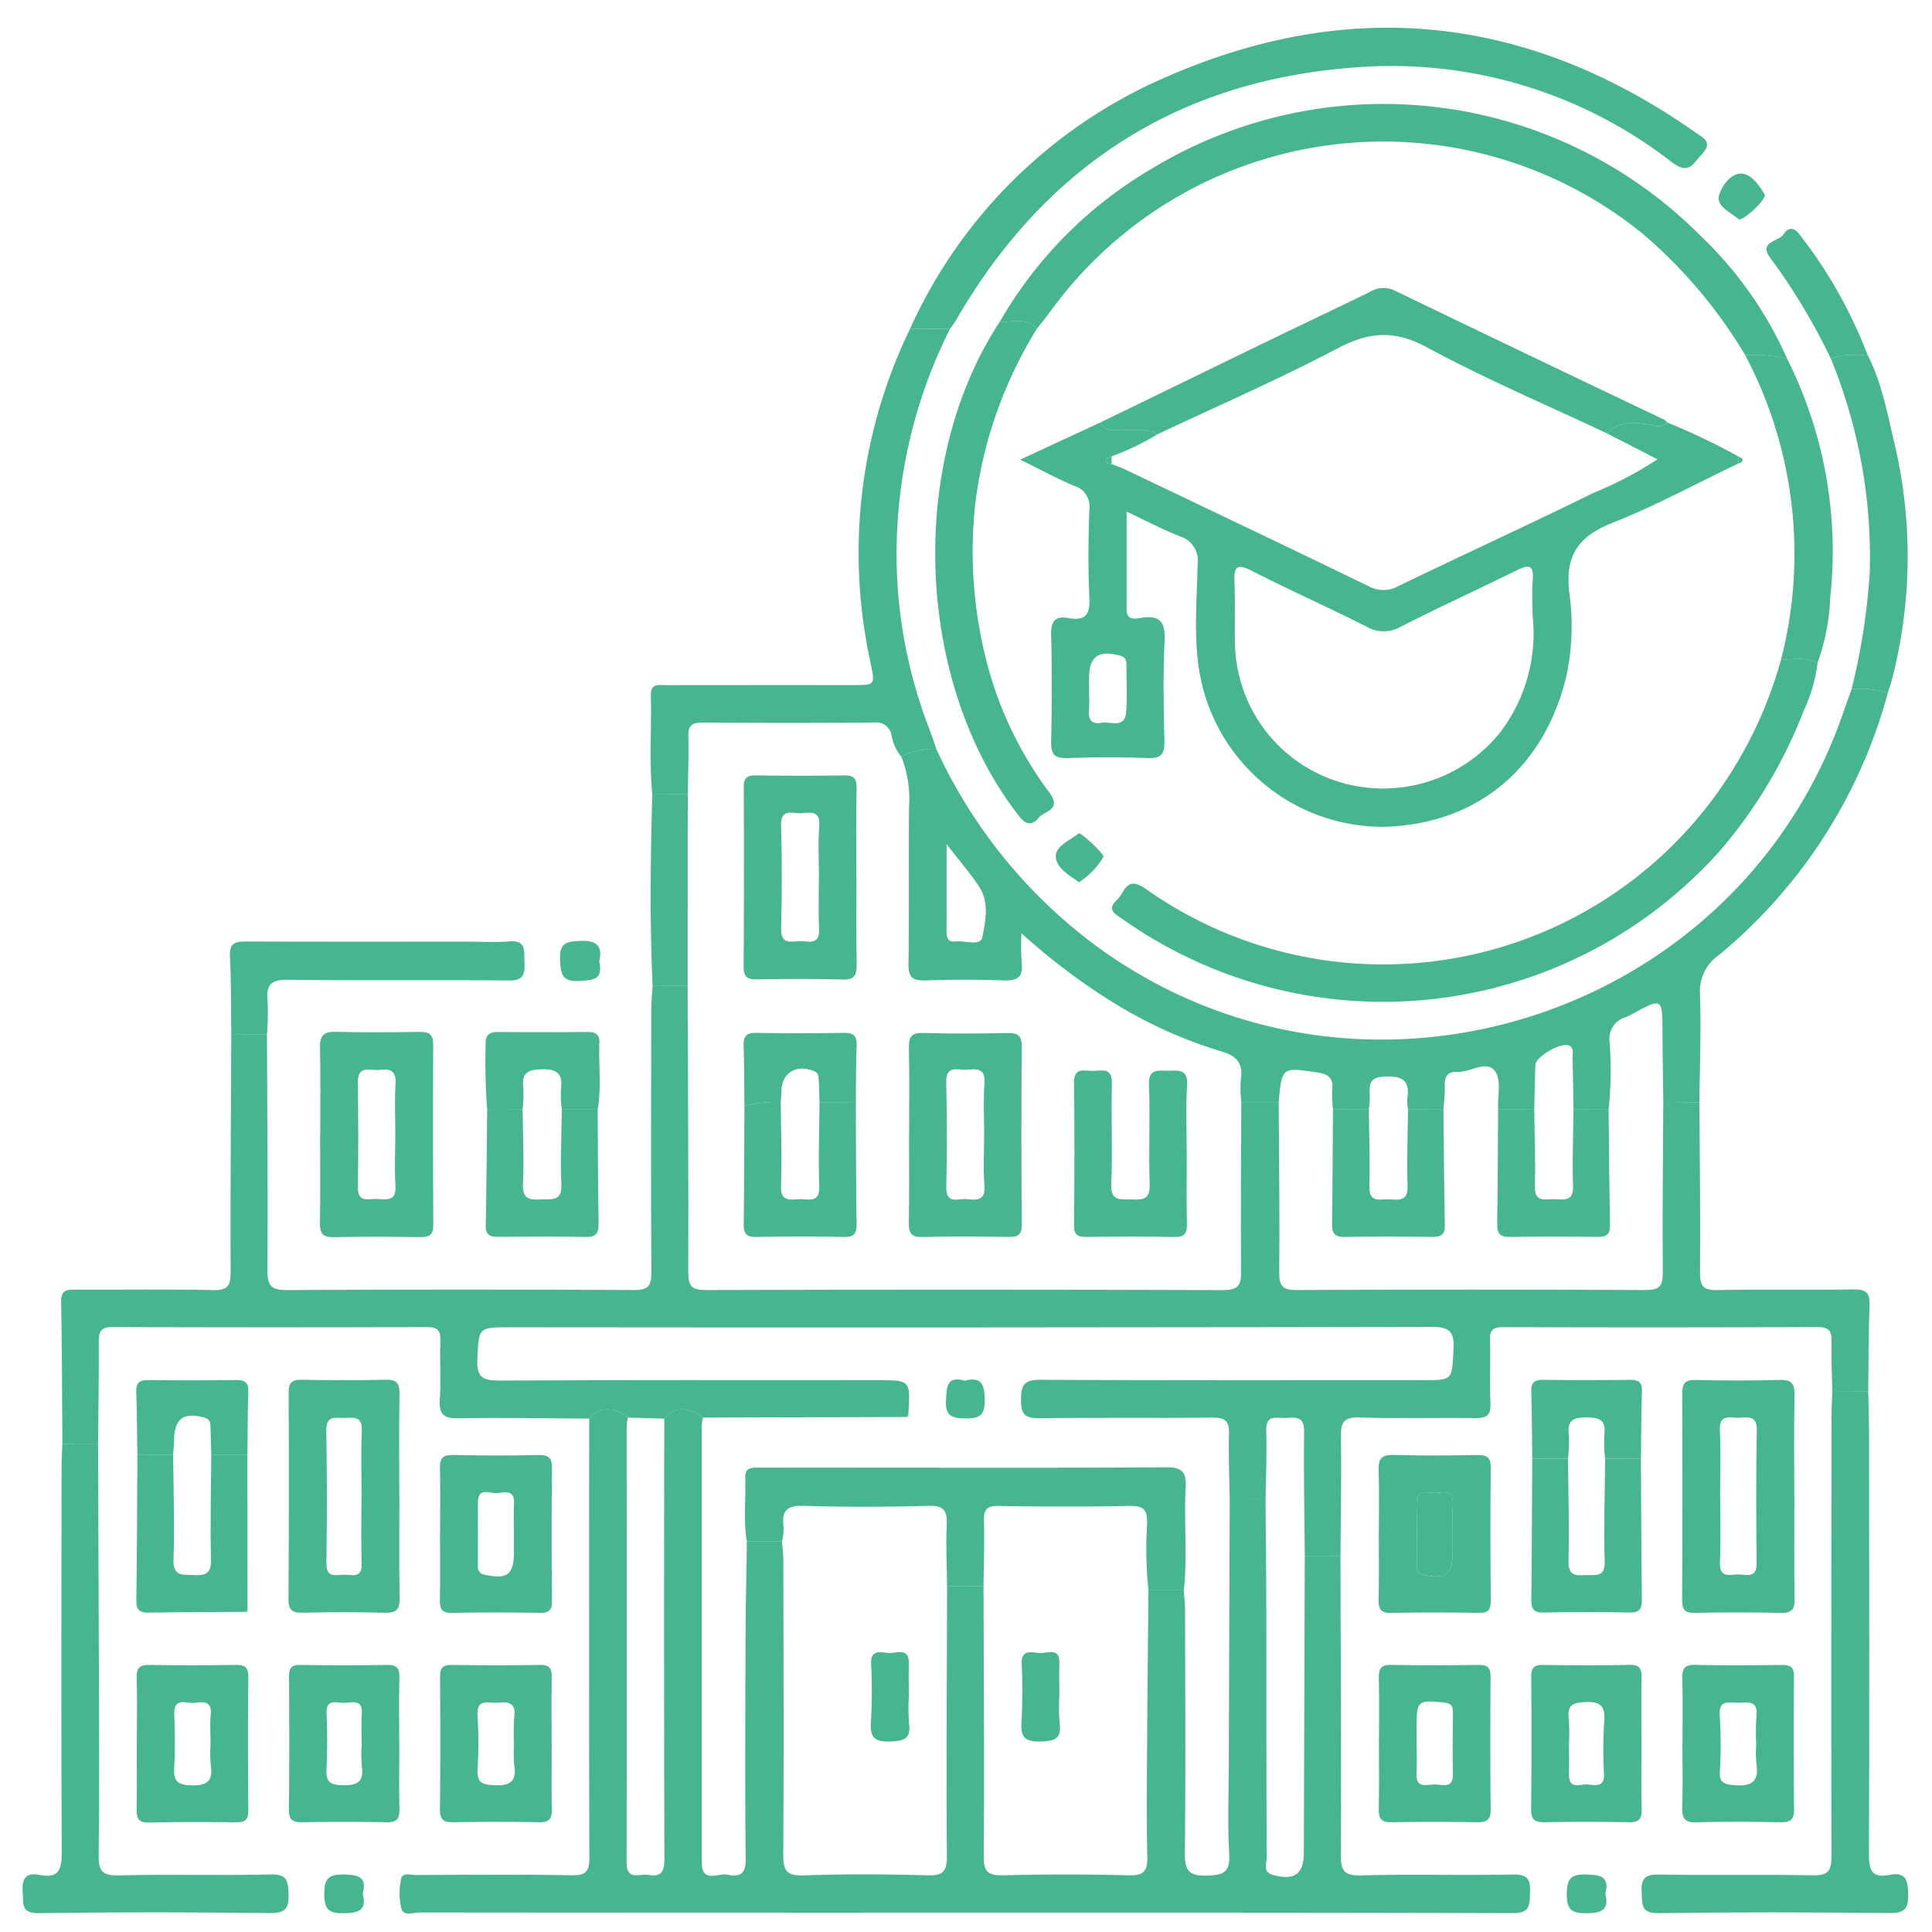 <svg id="e91abc7e-7a48-497b-8265-a068ac4b08ac" data-name="Capa 1" xmlns="http://www.w3.org/2000/svg" viewBox="0 0 200 200"><defs><style>.e7c13abb-1e99-4088-bcb2-fab646185251{fill:#48b592;}</style></defs><path class="e7c13abb-1e99-4088-bcb2-fab646185251" d="M175.922,114.105c.033,5.87.115,11.739.064,17.608-.013,1.429.332,1.867,1.809,1.836,4.709-.1,9.421.01,14.131-.067,1.305-.021,1.653.403,1.607,1.645-.108,2.962-.097,5.928-.133,8.892l-3.716-.016c-.035-1.677-.128-3.355-.083-5.029.029-1.093-.164-1.607-1.459-1.601q-16.285.078-32.571.011c-1.012-.003-1.353.302-1.324,1.318.064,2.195-.043,4.396.046,6.59.05,1.227-.411,1.526-1.562,1.509-4.006-.058-8.016.06-12.019-.063-1.598-.049-1.924.493-1.899,1.968.07,4.132-.02,8.266-.047,12.399l-3.693.005c-.034-4.314-.131-8.63-.069-12.943.022-1.558-.86-1.447-1.848-1.383-.924.06-2.144-.466-2.078,1.346.086,2.377-.033,4.762-.064,7.144l-3.708.007c-.036-2.261-.152-4.525-.077-6.783.045-1.341-.345-1.767-1.723-1.75-5.953.072-11.909-.02-17.862.066-1.511.022-1.954-.368-1.951-1.911.004-1.558.337-2.075,2.007-2.066,13.203.073,26.406.041,39.609.041,3.115,0,2.994-.006,3.16-3.187.097-1.863-.405-2.339-2.303-2.335q-47.667.1-95.333.047c-3.377,0-3.256.006-3.417,3.317-.09,1.853.551,2.205,2.264,2.196,13.073-.068,26.147-.037,39.221-.037,3.344,0,3.344,0,3.133,3.475l-.311.336-20.94.054c-1.524-1.172-3.052-1.128-4.013.115l-3.759-.115c-1.521-1.17-3.047-1.128-4.015.112-4.522-.025-9.045-.125-13.564-.035-1.58.031-1.988-.473-1.897-1.964.122-1.995-.014-4.005.052-6.006.034-1.034-.195-1.476-1.363-1.472q-16.281.062-32.563-.005c-1.317-.006-1.442.55-1.435,1.617.021,3.485-.042,6.971-.072,10.457l-3.696.012c-.035-4.904-.034-9.808-.128-14.711-.025-1.315.712-1.245,1.599-1.242,4.714.014,9.43-.058,14.142.044,1.488.032,1.809-.424,1.803-1.843-.034-8.198.036-16.396.071-24.595l3.693-.019c.029,8.144.106,16.288.049,24.431-.011,1.615.426,2.034,2.03,2.025q17.94-.102,35.881-.004c1.442.007,1.846-.355,1.835-1.819-.064-9.114-.027-18.23-.012-27.345.001-.77.089-1.54.136-2.311l3.628-.033c.033,9.891.097,19.782.066,29.674-.004,1.442.361,1.839,1.828,1.835q26.771-.08,53.543.006c1.647.006,1.867-.603,1.856-2.002-.047-5.819.005-11.638.02-17.457l3.874-.003c.03,5.877.112,11.754.055,17.63-.014,1.454.378,1.832,1.829,1.825q18.024-.09,36.05.001c1.468.008,1.841-.394,1.827-1.835-.054-5.876.023-11.754.052-17.631Z"/><path class="e7c13abb-1e99-4088-bcb2-fab646185251" d="M68.768,146.857c.961-1.243,2.489-1.287,4.013-.115a4.306,4.306,0,0,0-.135.76q0,22.614,0,45.229c-.003,2.304,1.671,1.134,2.63,1.33,1.087.222,1.933.118,1.917-1.496-.076-7.505-.04-15.011-.015-22.517.012-3.489.089-6.978.137-10.466l3.649,0c.046.706.13,1.412.132,2.118.015,10.086.053,20.172-.01,30.258-.01,1.624.283,2.248,2.091,2.183,4.262-.153,8.535-.124,12.8-.01,1.58.042,2.057-.329,2.045-1.986-.067-9.309.001-18.618.022-27.928h3.772c.021,9.308.088,18.617.022,27.925-.012,1.651.457,2.03,2.042,1.989q6.493-.171,12.993.001c1.601.043,1.929-.516,1.896-1.976-.087-3.877-.042-7.757-.019-11.636.032-5.296.091-10.592.139-15.888l3.662.001c.045.707.127,1.413.128,2.12.014,8.346.075,16.692-.024,25.036-.022,1.849.411,2.437,2.323,2.372,1.676-.056,2.374-.333,2.27-2.207-.172-3.096-.052-6.208-.042-9.313q.044-13.68.098-27.359l3.708-.007c.027,3.815.069,7.63.076,11.444.016,8.538.004,17.077.04,25.615.003.605-.44,1.457.646,1.754,2.237.612,3.193-.065,3.2-2.323q.047-15.327.097-30.655l3.693-.005c.027,10.288.091,20.576.044,30.864-.007,1.632.278,2.223,2.086,2.173,5.238-.144,10.484.017,15.724-.092,1.561-.032,1.828.532,1.767,1.891-.056,1.251.057,2.109-1.767,2.103-23.622-.071-47.244-.047-70.867-.047q-21.163,0-42.326-.02c-.645-.001-1.655.442-1.883-.434a6.954,6.954,0,0,1-.008-3.066c.14-.677,1.005-.373,1.546-.375,5.372-.02,10.744-.069,16.114.025,1.482.026,1.822-.414,1.817-1.846-.047-15.143-.022-30.285-.018-45.428.968-1.24,2.494-1.282,4.015-.112a4.311,4.311,0,0,0-.135.761c0,15.085.027,30.17-.011,45.255-.005,2.016,1.373,1.16,2.276,1.329,1.27.238,1.642-.307,1.639-1.586Q68.725,169.679,68.768,146.857Z"/><path class="e7c13abb-1e99-4088-bcb2-fab646185251" d="M179.972,47.973c-4.345,2.077-8.597,4.392-13.066,6.157-3.513,1.387-4.905,3.386-4.457,7.193a24.811,24.811,0,0,1-.261,8.505c-2.264,9.742-9.349,15.512-18.909,15.764a19.266,19.266,0,0,1-19.092-15.904c-.649-3.703-.278-7.498-.213-11.247a2.624,2.624,0,0,0-1.855-2.928c-1.784-.703-3.487-1.609-5.491-2.552,0,3.557.009,6.833-.005,10.108-.005,1.192.894.988,1.512.889,2.014-.321,2.512.499,2.42,2.435-.163,3.423-.095,6.862-.014,10.291.031,1.304-.273,1.848-1.698,1.794-2.78-.105-5.57-.108-8.35.001-1.449.057-1.707-.524-1.68-1.806.075-3.624.098-7.252-.002-10.875-.04-1.445.361-2.076,1.828-1.812,1.712.308,2.22-.373,2.135-2.098-.15-3.035-.11-6.086-.004-9.125a2.238,2.238,0,0,0-1.6-2.48c-1.72-.718-3.363-1.619-5.566-2.701l8.305-3.849c.397.908,1.207.767,1.97.806,1.324.068,2.695-.286,3.954.41a26.074,26.074,0,0,1-4.771,2.295c-.198.103-.536.174-.567.314-.091.409.277.431.569.479.477.189.968.349,1.43.57,8.402,4.012,16.811,8.01,25.188,12.075a3.138,3.138,0,0,0,3.07-.009c6.751-3.261,13.566-6.388,20.296-9.691a38.431,38.431,0,0,0,6.537-3.433L166.386,44.88c1.127-1.318,2.632-1.162,4.095-.969.744.098,1.461.52,2.122-.172a68.094,68.094,0,0,1,7.372,3.525ZM158.648,63.675c0-1.229-.076-2.463.019-3.684.122-1.568-.444-1.55-1.63-.963-3.994,1.976-8.055,3.818-12.022,5.846a3.55,3.55,0,0,1-3.607-.03c-3.921-1.977-7.935-3.77-11.847-5.763-1.577-.803-1.835-.354-1.769,1.178.097,2.259-.008,4.527.066,6.788a15.282,15.282,0,0,0,10.45,13.795,15.545,15.545,0,0,0,16.828-4.822A16.848,16.848,0,0,0,158.648,63.675Zm-45.906,7.692c0,.71.045,1.423-.011,2.128-.077.97.234,1.523,1.284,1.328.943-.175,2.432.664,2.566-1.133.12-1.604.028-3.224.028-4.837,0-.477-.081-.821-.669-.981-2.227-.603-3.199.081-3.201,2.333Q112.739,70.787,112.742,71.367Z"/><path class="e7c13abb-1e99-4088-bcb2-fab646185251" d="M132.371,114.091l-3.874.003a13.114,13.114,0,0,1-.047-2.324c.264-1.736-.444-2.484-2.12-2.961a47.002,47.002,0,0,1-11.426-5.237,64.883,64.883,0,0,1-9.162-6.962,27.314,27.314,0,0,0,.02,3.007c.178,1.449-.351,1.934-1.815,1.879-2.716-.102-5.441-.097-8.158-.001-1.356.048-1.761-.37-1.741-1.737.077-5.439.005-10.88.058-16.319a11.622,11.622,0,0,0-.799-5.1,7.64,7.64,0,0,1,3.613-.823,52.717,52.717,0,0,0,17.018,20.745c27.271,19.513,66.009,7.157,76.893-24.543.272-.794.564-1.581.846-2.371a9.145,9.145,0,0,1,3.747.393,53.086,53.086,0,0,1-17.48,27.121,4.542,4.542,0,0,0-1.961,4.031c.123,3.733-.024,7.474-.06,11.212l-3.738-.023c-.03-2.389-.076-4.777-.085-7.166-.013-3.634-.002-3.633-3.1-1.965a5.206,5.206,0,0,1-.694.342,2.321,2.321,0,0,0-1.674,2.623,39.031,39.031,0,0,1-.11,6.958l-3.634-.011c-.029-1.793-.045-3.587-.097-5.379-.012-.417.188-.927-.304-1.222-.769-.461-3.505,1.071-3.542,2.002-.062,1.534-.081,3.071-.118,4.606l-3.74-.011c-.065-1.348.354-3.05-.312-3.956-.897-1.222-2.557.125-3.898.059-1.198-.059-1.34.652-1.311,1.612.023.765-.089,1.534-.141,2.301l-3.664-.016a4.954,4.954,0,0,1-.08-1.138c.299-1.893-.514-2.348-2.331-2.277-1.536.06-1.627.763-1.552,1.903a11.228,11.228,0,0,1-.098,1.52l-3.711-.009a14.407,14.407,0,0,1-.074-2.123c.128-1.206-.487-1.55-1.54-1.709C132.694,110.471,132.697,110.447,132.371,114.091ZM97.99,87.386c0,3.36.008,6.175-.006,8.989-.003.665.137,1.183.937,1.086.968-.118,2.583.532,2.773-.45.326-1.673.741-3.605-.342-5.233C100.434,90.398,99.34,89.133,97.99,87.386Z"/><path class="e7c13abb-1e99-4088-bcb2-fab646185251" d="M94.201,34.054a51.381,51.381,0,0,1,26.182-25.932c19.315-8.574,37.771-6.599,55.093,5.565.827.58,1.913.999.676,2.31-.934.991-1.313,2.134-3.099.781a47.24,47.24,0,0,0-32.547-9.812c-18.46,1.278-32.356,10.216-41.604,26.291a9.344,9.344,0,0,1-.556.777Z"/><path class="e7c13abb-1e99-4088-bcb2-fab646185251" d="M180.673,36.785a50.272,50.272,0,0,0-10.546-12.522,42.555,42.555,0,0,0-61.382,7.961c-.45.624-.943,1.217-1.415,1.825-1.06-1.298-2.52-.621-3.812-.773a43.543,43.543,0,0,1,15.826-15.883,46.298,46.298,0,0,1,56.733,7.051,39.857,39.857,0,0,1,8.935,12.71A13.945,13.945,0,0,0,180.673,36.785Z"/><path class="e7c13abb-1e99-4088-bcb2-fab646185251" d="M188.151,68.626a15.61,15.61,0,0,1-1.381,4.822,49.837,49.837,0,0,1-8.523,14.396,46.719,46.719,0,0,1-62.012,7.322c-.712-.505-1.754-.961-.607-2.013.821-.753.933-2.577,2.976-1.136a42.564,42.564,0,0,0,60.643-12.124,43.409,43.409,0,0,0,5.133-11.645C185.642,68.327,186.948,67.958,188.151,68.626Z"/><path class="e7c13abb-1e99-4088-bcb2-fab646185251" d="M189.682,144.003l3.716.016c.03,1.487.084,2.973.085,4.46.014,14.501.048,29.003-.01,43.504-.007,1.657.33,2.462,2.099,2.109,1.732-.346,1.943.536,1.962,2.037.021,1.549-.441,1.919-1.949,1.905-7.963-.076-15.928-.102-23.889.014-1.858.027-1.671-.905-1.749-2.13-.09-1.422.307-1.891,1.81-1.863,5.307.097,10.619-.028,15.925.078,1.592.032,1.916-.492,1.912-1.97-.038-15.278-.009-30.556.007-45.835C189.603,145.553,189.654,144.778,189.682,144.003Z"/><path class="e7c13abb-1e99-4088-bcb2-fab646185251" d="M94.201,34.054l4.146-.019a51.911,51.911,0,0,0-5.429,26.613,50.455,50.455,0,0,0,3.372,15.045c.233.599.419,1.216.628,1.825a7.64,7.64,0,0,0-3.613.823A4.802,4.802,0,0,1,92.29,76.085a1.582,1.582,0,0,0-1.809-1.283q-8.89.061-17.781-.001c-1.095-.008-1.469.334-1.441,1.433.05,1.993-.031,3.989-.057,5.984l-3.675.015c-.342-3.418-.06-6.845-.151-10.266-.034-1.27.872-1.039,1.611-1.04q9.607-.012,19.215-.005c2.438,0,2.389.009,1.918-2.31A53.123,53.123,0,0,1,94.201,34.054Z"/><path class="e7c13abb-1e99-4088-bcb2-fab646185251" d="M6.456,149.458l3.696-.012q.044,11.55.086,23.1c.016,6.472.064,12.944-.023,19.415-.022,1.628.268,2.232,2.086,2.182,5.239-.145,10.486.034,15.726-.099,1.729-.044,1.798.691,1.845,2.038.052,1.502-.353,1.972-1.925,1.955-7.96-.085-15.923-.111-23.882.014-1.895.03-1.639-.931-1.713-2.127-.085-1.364.205-2.139,1.754-1.832,1.939.384,2.295-.506,2.285-2.314-.072-13.332-.029-26.664-.017-39.996C6.374,151.007,6.427,150.233,6.456,149.458Z"/><path class="e7c13abb-1e99-4088-bcb2-fab646185251" d="M172.604,43.738c-.661.692-1.379.271-2.122.172-1.464-.194-2.968-.349-4.095.969-6.234-2.939-12.597-5.638-18.65-8.91-3.35-1.811-5.974-1.643-9.24.079-6.091,3.212-12.427,5.96-18.66,8.901-1.259-.696-2.63-.343-3.954-.41-.763-.039-1.574.101-1.97-.806q8.443-4.107,16.886-8.211c3.664-1.775,7.343-3.518,11.005-5.297a2.656,2.656,0,0,1,2.558-.155q13.968,6.738,27.971,13.402C172.44,43.523,172.514,43.648,172.604,43.738Z"/><path class="e7c13abb-1e99-4088-bcb2-fab646185251" d="M185.754,154.881c0,3.552-.037,7.105.022,10.656.018,1.097-.32,1.455-1.425,1.431q-4.455-.099-8.913-.002c-1.038.021-1.307-.338-1.302-1.335q.059-10.656.009-21.313c-.005-1.054.246-1.493,1.393-1.465,2.905.071,5.814.079,8.719-.003,1.232-.035,1.529.419,1.508,1.568-.061,3.487-.022,6.975-.022,10.463Zm-7.686-.061h.007c0,2.321.07,4.646-.025,6.963-.062,1.536.944,1.256,1.785,1.205.83-.05,2.031.541,2.011-1.186-.053-4.577-.069-9.157.018-13.734.032-1.649-1.004-1.314-1.913-1.305-.889.009-1.996-.39-1.912,1.288C178.152,150.303,178.068,152.564,178.068,154.821Z"/><path class="e7c13abb-1e99-4088-bcb2-fab646185251" d="M41.347,154.944c0,3.493-.045,6.988.025,10.48.024,1.19-.341,1.562-1.533,1.529-2.844-.079-5.694-.07-8.539-.004-1.098.026-1.443-.318-1.436-1.424q.07-10.674.018-21.348c-.004-.991.283-1.363,1.317-1.343,2.91.058,5.823.066,8.733-.003,1.118-.026,1.44.351,1.423,1.439-.056,3.557-.021,7.116-.021,10.674Zm-3.926.127h.008c0-2.328-.072-4.658.026-6.981.061-1.447-.795-1.361-1.732-1.309-.892.049-1.974-.381-1.945,1.29q.119,6.883.01,13.77c-.023,1.568,1.004,1.181,1.82,1.173.802-.008,1.891.429,1.835-1.155C37.36,159.599,37.421,157.334,37.421,155.071Z"/><path class="e7c13abb-1e99-4088-bcb2-fab646185251" d="M103.517,33.276c1.292.152,2.752-.525,3.812.773a44.778,44.778,0,0,0-6.346,17.907,45.507,45.507,0,0,0,1.785,18.744,38.958,38.958,0,0,0,5.9,11.396c1.246,1.744-.516,1.833-1.142,2.557-.814.942-1.393.658-2.108-.264C94.742,70.624,93.88,47.904,103.517,33.276Z"/><path class="e7c13abb-1e99-4088-bcb2-fab646185251" d="M33.152,117.467c0-2.977.049-5.955-.024-8.93-.03-1.221.282-1.757,1.605-1.723,2.91.075,5.824.049,8.736.01.974-.013,1.381.28,1.375,1.321q-.047,9.319.013,18.637c.007,1.073-.445,1.296-1.397,1.283-2.977-.042-5.955-.059-8.931.007-1.145.025-1.425-.424-1.407-1.48.052-3.041.018-6.083.018-9.124Zm7.768.081c0-1.81-.078-3.625.025-5.43.08-1.392-.708-1.482-1.692-1.36-.887.11-2.223-.57-2.203,1.259.04,3.62.063,7.243-.003,10.862-.031,1.698,1.132,1.194,1.992,1.236.937.045,1.997.29,1.899-1.331C40.833,121.045,40.915,119.294,40.92,117.548Z"/><path class="e7c13abb-1e99-4088-bcb2-fab646185251" d="M45.559,158.771c0-2.265.038-4.53-.017-6.793-.024-.996.284-1.371,1.32-1.352q4.463.083,8.929.002c1.004-.017,1.356.308,1.347,1.331q-.06,6.89.004,13.782c.007.933-.319,1.234-1.236,1.221-3.041-.042-6.083-.058-9.123.007-1.112.024-1.263-.482-1.245-1.403.044-2.264.014-4.529.014-6.794Zm7.646.156c0-1.098-.044-2.199.011-3.295.071-1.435-.97-1.154-1.719-1.07-.735.083-2-.674-2.017.946-.022,2.196.001,4.393-.004,6.59a.789.789,0,0,0,.727.918c2.292.509,2.998-.018,3.001-2.345C53.204,160.089,53.203,159.508,53.205,158.926Z"/><path class="e7c13abb-1e99-4088-bcb2-fab646185251" d="M142.738,158.797c0-2.2.051-4.402-.021-6.599-.037-1.139.253-1.617,1.5-1.581,2.91.084,5.824.057,8.735.011.976-.015,1.378.251,1.368,1.304-.044,4.594-.034,9.188.002,13.782.007.9-.25,1.262-1.2,1.248-3.041-.045-6.083-.056-9.123.005-1.074.022-1.305-.414-1.283-1.376.052-2.264.017-4.529.017-6.794Zm7.649-.046c0-1.034-.04-2.069.009-3.101.077-1.613-1.118-1.08-1.888-1.095-.791-.015-1.92-.46-1.869,1.128.066,2.065.016,4.134.02,6.202.001.52-.018.966.714,1.133,2.254.514,3.011-.036,3.013-2.328Q150.387,159.72,150.387,158.751Z"/><path class="e7c13abb-1e99-4088-bcb2-fab646185251" d="M142.754,180.312c0-2.194.034-4.389-.016-6.583-.021-.944.175-1.403,1.264-1.38,3.032.065,6.067.052,9.1.005.943-.014,1.207.33,1.2,1.235-.032,4.582-.038,9.165.012,13.747.011,1.053-.391,1.315-1.364,1.3-2.968-.045-5.939-.052-8.907.003-1.039.019-1.337-.371-1.314-1.357.052-2.322.017-4.646.017-6.97Zm3.893.208c0,1.029.042,2.061-.01,3.087-.08,1.579,1.08,1.135,1.867,1.117.763-.018,1.936.53,1.902-1.076-.045-2.122-.028-4.246.002-6.369.01-.727-.247-.971-.991-1.044-2.643-.257-2.774-.169-2.773,2.546C146.643,179.362,146.643,179.941,146.647,180.52Z"/><path class="e7c13abb-1e99-4088-bcb2-fab646185251" d="M174.172,180.443c0-2.202.04-4.404-.018-6.604-.027-1.007.135-1.526,1.339-1.494,2.977.081,5.957.049,8.936.013.868-.01,1.289.183,1.281,1.173q-.057,6.896.009,13.792c.01,1.043-.385,1.33-1.369,1.315-2.913-.046-5.83-.078-8.741.012-1.283.039-1.496-.498-1.463-1.602.067-2.2.02-4.403.02-6.604Zm7.632.132a23.877,23.877,0,0,1,.021-2.891c.217-1.765-.992-1.412-1.967-1.423-.933-.011-1.961-.298-1.831,1.354a47.404,47.404,0,0,1,.015,5.783c-.051,1.155.438,1.298,1.455,1.397,1.842.18,2.632-.389,2.32-2.294A11.635,11.635,0,0,1,181.804,180.575Z"/><path class="e7c13abb-1e99-4088-bcb2-fab646185251" d="M14.168,180.478c0-2.26.039-4.521-.018-6.779-.025-.987.26-1.368,1.303-1.348,2.969.059,5.941.053,8.911.002.975-.017,1.356.227,1.344,1.284-.051,4.584-.036,9.169-.003,13.753.006.896-.25,1.267-1.201,1.256-3.034-.037-6.071-.043-9.104.025-1.112.025-1.268-.499-1.252-1.413.038-2.259.012-4.52.012-6.78Zm7.63.085c0-1.029-.076-2.065.018-3.085.141-1.538-.922-1.265-1.755-1.199-.808.064-2.079-.594-2.019,1.153.064,1.863.091,3.733-.008,5.593-.07,1.311.299,1.732,1.686,1.788,1.706.069,2.367-.411,2.094-2.13A13.383,13.383,0,0,1,21.798,180.563Z"/><path class="e7c13abb-1e99-4088-bcb2-fab646185251" d="M57.112,180.511c0,2.259-.037,4.519.017,6.776.024.993-.288,1.371-1.32,1.352-2.968-.054-5.938-.049-8.906-.002-.98.015-1.369-.261-1.358-1.307.049-4.582.044-9.164.011-13.746-.007-.912.27-1.243,1.206-1.229,3.033.046,6.068.06,9.1-.006,1.096-.024,1.278.449,1.258,1.385-.048,2.258-.015,4.517-.015,6.776Zm-3.896.068a22.708,22.708,0,0,1,.023-2.892c.2-1.549-.757-1.497-1.77-1.426-.917.065-2.159-.475-2.036,1.348a44.447,44.447,0,0,1,.003,5.594c-.079,1.339.474,1.529,1.665,1.598,1.66.096,2.416-.337,2.132-2.102A13.209,13.209,0,0,1,53.217,180.579Z"/><path class="e7c13abb-1e99-4088-bcb2-fab646185251" d="M41.336,180.496c0,2.265-.036,4.531.017,6.795.023.994-.295,1.368-1.325,1.349-2.911-.055-5.825-.049-8.737-.002-.961.015-1.394-.21-1.383-1.281.05-4.594.045-9.189.01-13.784-.007-.922.278-1.233,1.212-1.218,2.976.049,5.955.06,8.931-.004,1.06-.023,1.309.38,1.285,1.351-.056,2.264-.018,4.53-.018,6.795Zm-3.896.211c0-1.092-.065-2.189.015-3.275.116-1.568-.999-1.179-1.8-1.154-.766.024-1.911-.51-1.848,1.102.075,1.924.092,3.857-.007,5.779-.065,1.263.343,1.605,1.607,1.643,1.537.047,2.301-.293,2.048-1.978A14.035,14.035,0,0,1,37.44,180.707Z"/><path class="e7c13abb-1e99-4088-bcb2-fab646185251" d="M169.93,180.529c0,2.265-.042,4.531.019,6.795.028,1.032-.351,1.333-1.35,1.315q-4.367-.079-8.737-.001c-.993.017-1.368-.285-1.358-1.316q.066-6.892.008-13.784c-.008-.966.366-1.194,1.253-1.182,2.977.041,5.955.062,8.931-.009,1.111-.026,1.261.463,1.243,1.386-.046,2.264-.015,4.53-.015,6.795Zm-7.506-.112c0,1.092.017,2.184-.004,3.276-.031,1.608,1.183.975,1.935,1.035.762.061,1.745.338,1.692-1.085a46.668,46.668,0,0,1,.02-5.392c.124-1.566-.294-2.129-1.961-2.052-1.313.06-1.882.33-1.707,1.715A21.295,21.295,0,0,1,162.423,180.417Z"/><path class="e7c13abb-1e99-4088-bcb2-fab646185251" d="M27.637,107.093l-3.693.019c-.037-2.711-.003-5.426-.14-8.132-.074-1.45.657-1.521,1.765-1.517,7.564.028,15.128.015,22.692.015,1.487,0,2.982.1,4.459-.025,1.827-.155,1.514,1.05,1.569,2.127.059,1.15.002,1.936-1.575,1.921-7.628-.074-15.258.023-22.885-.075-1.746-.022-2.303.497-2.128,2.187A27.22,27.22,0,0,1,27.637,107.093Z"/><path class="e7c13abb-1e99-4088-bcb2-fab646185251" d="M25.318,166.862c-3.279.022-6.559.019-9.838.08-.946.018-1.385-.193-1.368-1.265.077-5.014.082-10.03.113-15.045l3.7-.02c.027,3.611.158,7.226.036,10.832-.06,1.781.933,1.548,2.047,1.606,1.203.062,1.876-.079,1.836-1.599-.096-3.609.006-7.223.028-10.834l3.741.005q.005,7.96.01,15.921Z"/><path class="e7c13abb-1e99-4088-bcb2-fab646185251" d="M169.868,151.001c.027,4.848.039,9.695.096,14.543.011.933-.167,1.409-1.26,1.385q-4.46-.098-8.922,0c-1.094.024-1.271-.452-1.26-1.385.057-4.847.069-9.695.096-14.543l3.702.006c.03,3.538.144,7.079.05,10.614-.041,1.522.745,1.482,1.776,1.435.981-.045,2.024.31,1.971-1.435-.108-3.534.019-7.075.049-10.614Z"/><path class="e7c13abb-1e99-4088-bcb2-fab646185251" d="M195.422,71.741a9.145,9.145,0,0,0-3.747-.393,67.365,67.365,0,0,0,1.885-12.169,54.309,54.309,0,0,0-4.002-21.987c1.184-.693,2.507-.309,3.758-.487,1.539,2.979,2.082,6.258,2.863,9.466a50.865,50.865,0,0,1-.253,23.906C195.796,70.64,195.592,71.187,195.422,71.741Z"/><path class="e7c13abb-1e99-4088-bcb2-fab646185251" d="M188.151,68.626c-1.202-.669-2.509-.3-3.77-.377a43.988,43.988,0,0,0-3.708-31.464,13.948,13.948,0,0,1,4.338.368,44.431,44.431,0,0,1,4.452,24.712A22.174,22.174,0,0,1,188.151,68.626Z"/><path class="e7c13abb-1e99-4088-bcb2-fab646185251" d="M61.872,114.867c.027,3.932.035,7.864.093,11.795.014.947-.221,1.404-1.287,1.385-3.03-.055-6.062-.039-9.092-.007-.856.009-1.317-.184-1.298-1.169.076-3.993.101-7.987.145-11.98l3.667-.032c.026,2.578.157,5.162.04,7.734-.072,1.578.714,1.629,1.871,1.569,1.078-.056,2.187.256,2.102-1.56-.119-2.571.02-5.155.048-7.733Z"/><path class="e7c13abb-1e99-4088-bcb2-fab646185251" d="M61.872,114.867l-3.712.001a11.994,11.994,0,0,1-.089-2.115c.209-1.619-.41-2.108-2.028-2.059-1.398.042-2.046.359-1.872,1.855a15.03,15.03,0,0,1-.072,2.311l-3.667.032a66.301,66.301,0,0,1-.157-6.772c-.04-.901.313-1.294,1.234-1.287q4.658.035,9.316,0c.771-.005,1.259.215,1.224,1.081C61.956,110.23,62.274,112.558,61.872,114.867Z"/><path class="e7c13abb-1e99-4088-bcb2-fab646185251" d="M162.32,151.007l-3.702-.006c-.03-2.325-.031-4.651-.105-6.974-.031-.965.389-1.197,1.269-1.186q4.461.056,8.924,0c.88-.011,1.299.221,1.268,1.186-.074,2.323-.075,4.649-.105,6.974l-3.702.006a15.182,15.182,0,0,1-.086-2.478c.183-1.498-.452-1.8-1.837-1.8s-2.02.302-1.837,1.799A15.194,15.194,0,0,1,162.32,151.007Z"/><path class="e7c13abb-1e99-4088-bcb2-fab646185251" d="M67.526,82.234l3.675-.015-.017,19.819-3.628.033C67.251,95.46,67.335,88.847,67.526,82.234Z"/><path class="e7c13abb-1e99-4088-bcb2-fab646185251" d="M25.613,150.622l-3.741-.005q-.041-1.435-.083-2.871c-.013-.451-.016-.821-.621-.993-2.145-.607-3.126.096-3.15,2.333-.005.509-.061,1.017-.093,1.525l-3.7.02c-.036-2.187-.046-4.375-.12-6.561-.032-.944.364-1.217,1.258-1.206q4.543.055,9.086,0c.884-.011,1.289.236,1.257,1.192C25.634,146.244,25.639,148.434,25.613,150.622Z"/><path class="e7c13abb-1e99-4088-bcb2-fab646185251" d="M193.316,36.706c-1.25.178-2.574-.206-3.758.487a63.765,63.765,0,0,0-6.263-10.446c-1.345-1.732.825-1.707,1.331-2.492.439-.681,1.038-.831,1.665.022A48.18,48.18,0,0,1,193.316,36.706Z"/><path class="e7c13abb-1e99-4088-bcb2-fab646185251" d="M62.031,99.527c.457,1.942-.688,1.936-2.083,2.022-1.787.111-1.895-.753-1.97-2.195-.094-1.793.727-1.908,2.175-1.955C61.891,97.343,62.377,98.028,62.031,99.527Z"/><path class="e7c13abb-1e99-4088-bcb2-fab646185251" d="M37.552,196.044c.456,1.745-.44,1.976-1.934,2.014-1.573.04-2.049-.386-2.049-2.005s.478-2.035,2.048-2.005C37.127,194.075,38.005,194.318,37.552,196.044Z"/><path class="e7c13abb-1e99-4088-bcb2-fab646185251" d="M166.179,196.022c.438,1.708-.384,2.014-1.916,2.036-1.545.022-2.078-.341-2.068-1.987.009-1.593.428-2.072,2.029-2.024C165.699,194.092,166.646,194.261,166.179,196.022Z"/><path class="e7c13abb-1e99-4088-bcb2-fab646185251" d="M182.713,20.197c-.134.794-2.416,2.745-2.722,2.493-.854-.704-2.357-1.348-2.032-2.477.277-.96,1.273-2.442,2.515-2.224C181.426,18.156,182.227,19.355,182.713,20.197Z"/><path class="e7c13abb-1e99-4088-bcb2-fab646185251" d="M111.703,91.326c-.961-.659-2.279-1.443-2.398-2.528-.132-1.21,1.442-1.771,2.357-2.523.203-.167,2.557,2.055,2.578,2.402A7.822,7.822,0,0,1,111.703,91.326Z"/><path class="e7c13abb-1e99-4088-bcb2-fab646185251" d="M179.972,47.973l.004-.709c.137.087.365.152.393.266C180.436,47.804,180.229,47.933,179.972,47.973Z"/><path class="e7c13abb-1e99-4088-bcb2-fab646185251" d="M25.318,166.862l.305-.318C25.678,166.799,25.567,166.897,25.318,166.862Z"/><path class="e7c13abb-1e99-4088-bcb2-fab646185251" d="M94.032,146.353c.027.233-.051.368-.311.336Z"/><path class="e7c13abb-1e99-4088-bcb2-fab646185251" d="M118.888,164.632a41.663,41.663,0,0,1-.138-6.933c.007-1.271-.256-1.83-1.685-1.804-4.572.084-9.148.073-13.72.004-1.236-.019-1.517.417-1.486,1.56.062,2.251-.021,4.505-.044,6.758H98.043c-.023-2.122-.136-4.249-.038-6.366.067-1.454-.273-2.01-1.871-1.966-4.309.118-8.627.134-12.936-.005-1.776-.057-2.298.543-2.079,2.183a6.426,6.426,0,0,1-.155,1.517l-3.65,0c-.376-2.184-.082-4.386-.167-6.578-.048-1.238.856-1.063,1.614-1.064q5.146-.011,10.293-.003c10.552,0,21.105.034,31.656-.039,1.644-.011,2.121.483,2.034,2.08-.195,3.546.194,7.108-.194,10.655Z"/><path class="e7c13abb-1e99-4088-bcb2-fab646185251" d="M115.065,47.244l.002.792c-.292-.047-.66-.07-.569-.478C114.529,47.418,114.867,47.347,115.065,47.244Z"/><path class="e7c13abb-1e99-4088-bcb2-fab646185251" d="M149.423,114.875c.044,3.996.07,7.992.147,11.987.019.975-.422,1.188-1.29,1.179-3.033-.034-6.066-.049-9.098.006-1.065.019-1.303-.436-1.288-1.385.058-3.934.067-7.868.094-11.803l3.711.009c.029,2.645.139,5.293.058,7.934-.055,1.792,1.141,1.31,2.078,1.355.967.046,1.93.227,1.877-1.364-.088-2.641.021-5.289.048-7.934Z"/><path class="e7c13abb-1e99-4088-bcb2-fab646185251" d="M166.521,114.875c.044,3.996.07,7.992.147,11.987.019.975-.422,1.188-1.29,1.179-3.032-.034-6.066-.049-9.098.006-1.065.019-1.303-.436-1.289-1.385.058-3.934.067-7.868.094-11.803l3.74.011c.03,2.64.143,5.282.063,7.919-.055,1.792,1.14,1.309,2.074,1.351.959.044,1.933.238,1.88-1.356-.088-2.637.02-5.28.045-7.921Z"/><path class="e7c13abb-1e99-4088-bcb2-fab646185251" d="M150.386,158.751q0,.969,0,1.938c-.002,2.293-.759,2.842-3.013,2.328-.733-.167-.713-.612-.714-1.133-.004-2.067.045-4.136-.02-6.202-.05-1.589,1.078-1.143,1.869-1.128.77.015,1.966-.518,1.888,1.095C150.346,156.682,150.387,157.717,150.386,158.751Z"/><path class="e7c13abb-1e99-4088-bcb2-fab646185251" d="M88.663,90.88c0,2.971-.036,5.942.019,8.912.02,1.087-.155,1.649-1.454,1.609-2.968-.093-5.942-.061-8.912-.013-1.001.017-1.341-.309-1.335-1.326q.06-9.3.011-18.6c-.005-.956.356-1.202,1.247-1.19,3.035.04,6.072.05,9.107-.005,1.007-.018,1.347.286,1.328,1.313-.058,3.099-.021,6.2-.021,9.3Zm-3.891-.108h.006c0-1.748-.11-3.505.032-5.241.135-1.652-.913-1.418-1.852-1.353-.886.061-2.154-.574-2.101,1.295.1,3.558.095,7.122.006,10.68C80.821,97.83,81.92,97.45,82.802,97.424c.844-.025,2.065.504,1.988-1.216C84.709,94.4,84.772,92.584,84.772,90.772Z"/><path class="e7c13abb-1e99-4088-bcb2-fab646185251" d="M94.112,117.465c0-2.977.039-5.955-.02-8.93-.022-1.101.173-1.644,1.463-1.604,2.909.092,5.824.062,8.736.011,1.038-.019,1.49.218,1.48,1.384q-.074,9.221.006,18.443c.008,1.078-.419,1.291-1.375,1.276-2.976-.045-5.955-.066-8.93.008-1.154.029-1.41-.407-1.389-1.464.058-3.04.02-6.083.02-9.124Zm7.77.062c0-1.806-.098-3.618.029-5.415.114-1.599-.881-1.448-1.846-1.375-.894.067-2.155-.541-2.111,1.3q.13,5.414.006,10.833c-.042,1.875,1.26,1.174,2.128,1.262.976.098,1.945.206,1.82-1.383C101.771,121.018,101.876,119.268,101.881,117.527Z"/><path class="e7c13abb-1e99-4088-bcb2-fab646185251" d="M122.854,119.508c0,2.395-.036,4.79.017,7.184.022.975-.237,1.379-1.295,1.358-3.041-.061-6.085-.045-9.126-.007-.881.011-1.273-.215-1.265-1.184.039-4.919.066-9.839,0-14.757-.023-1.698,1.113-1.228,1.974-1.243.885-.015,1.984-.396,1.943,1.276-.086,3.493.081,6.994-.062,10.483-.076,1.862,1.043,1.478,2.099,1.542,1.16.07,1.931.01,1.875-1.57-.122-3.426.061-6.863-.072-10.288-.068-1.753.987-1.443,1.985-1.46,1.032-.017,2.063-.232,1.958,1.484-.145,2.386-.037,4.787-.037,7.182Z"/><path class="e7c13abb-1e99-4088-bcb2-fab646185251" d="M88.597,114.093c.02,4.199.018,8.398.076,12.597.013.967-.226,1.381-1.287,1.36q-4.554-.092-9.11,0c-1.06.021-1.302-.391-1.288-1.359.059-4.069.056-8.139.076-12.209a12.999,12.999,0,0,1,3.761-.389c.02,2.905.122,5.812.027,8.713-.053,1.625.947,1.376,1.881,1.331.914-.045,2.134.498,2.074-1.33-.094-2.901.009-5.809.029-8.713Z"/><path class="e7c13abb-1e99-4088-bcb2-fab646185251" d="M80.825,114.093a12.999,12.999,0,0,0-3.761.389c-.023-2.064-.012-4.13-.083-6.193-.034-.973.252-1.387,1.297-1.369q4.551.079,9.104,0c1.044-.018,1.335.394,1.298,1.368-.072,1.933-.06,3.87-.083,5.806l-3.761-.001c-.026-.765-.048-1.529-.079-2.294-.015-.378-.017-.712-.489-.91-1.815-.76-3.345.157-3.374,2.059C80.889,113.33,80.849,113.711,80.825,114.093Z"/><path class="e7c13abb-1e99-4088-bcb2-fab646185251" d="M99.876,142.928c1.681-.437,2.028.322,2.064,1.901.037,1.651-.476,2.038-2.056,2.007-1.454-.029-2.036-.314-1.953-1.903C98.004,143.527,97.998,142.415,99.876,142.928Z"/><path class="e7c13abb-1e99-4088-bcb2-fab646185251" d="M94.079,175.687a19.904,19.904,0,0,0,.024,2.701c.227,1.617-.526,1.841-1.946,1.891-1.625.057-2.12-.423-2-2.035a52.268,52.268,0,0,0,.019-5.985c-.064-1.583,1.045-1.197,1.831-1.138.79.059,2.112-.658,2.075,1.089C94.057,173.369,94.077,174.528,94.079,175.687Z"/><path class="e7c13abb-1e99-4088-bcb2-fab646185251" d="M109.665,175.498a22.058,22.058,0,0,0,.026,2.894c.219,1.612-.516,1.845-1.941,1.886-1.615.046-2.126-.424-2.007-2.039a54.761,54.761,0,0,0,.02-5.985c-.057-1.577,1.061-1.189,1.846-1.132s2.112-.668,2.059,1.092C109.636,173.308,109.663,174.404,109.665,175.498Z"/></svg>